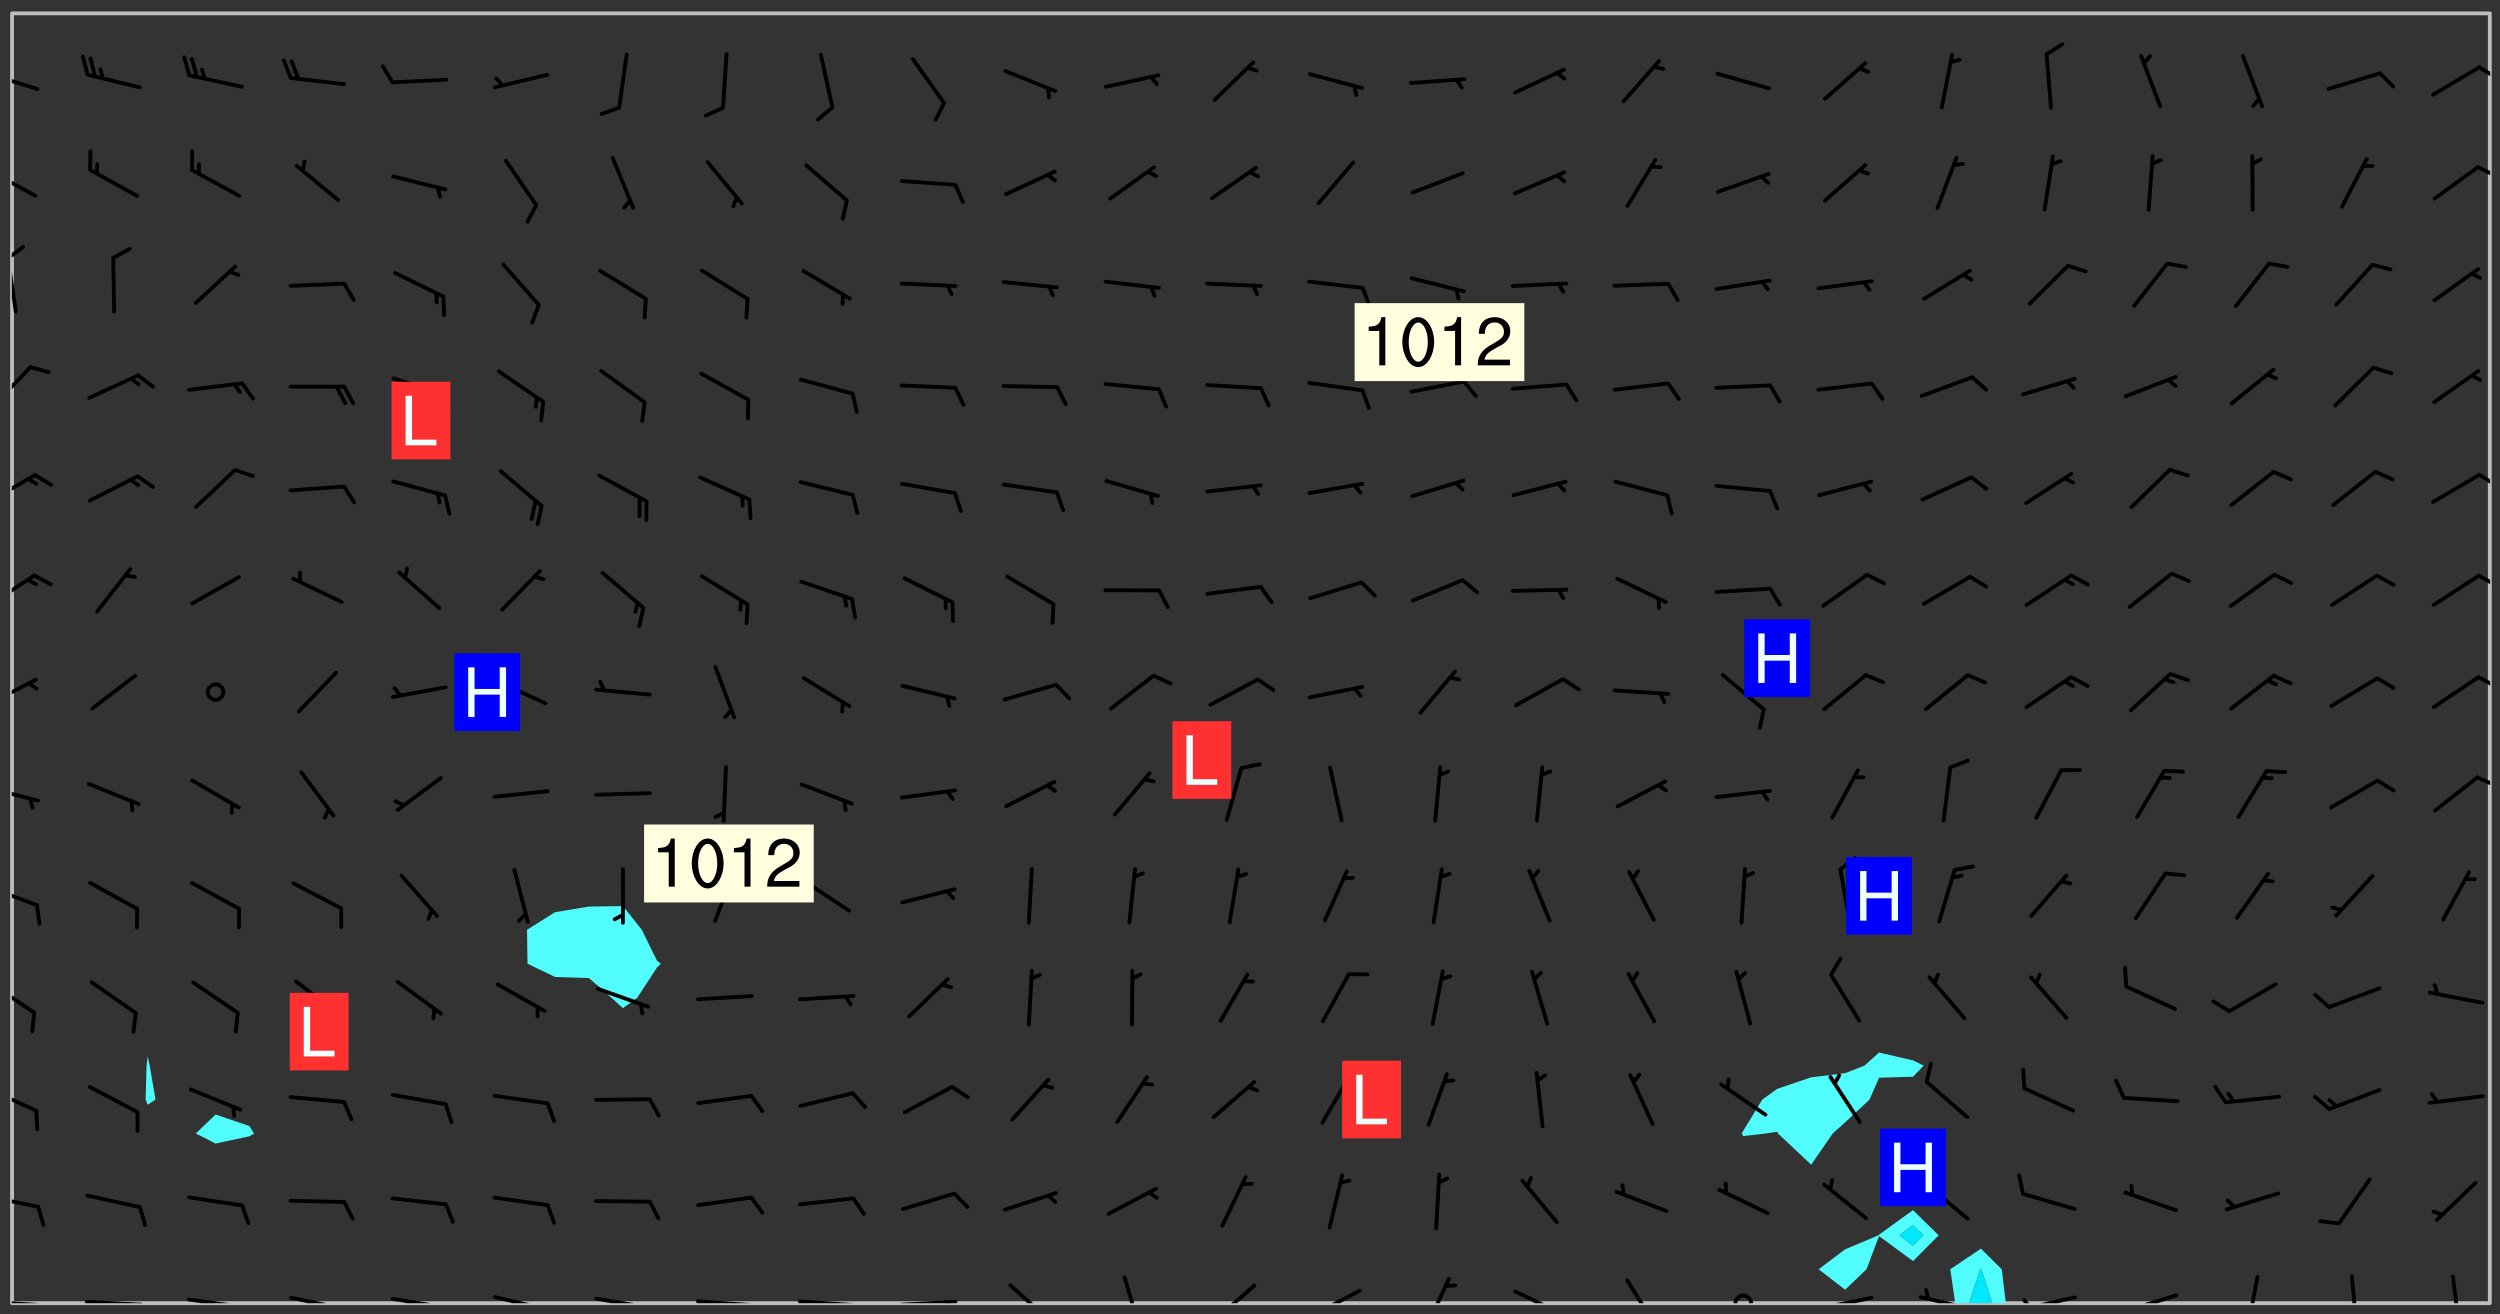 <svg xmlns="http://www.w3.org/2000/svg" role="img" xmlns:xlink="http://www.w3.org/1999/xlink" viewBox="142.45 309.95 326.84 171.84"><rect x="142.45" y="309.95" width="326.84" height="171.84" fill="#333333" stroke="none"/><defs><clipPath id="a"><path d="M144 311.672h1v168.656h-1zm0 0"/></clipPath><clipPath id="b"><path d="M144 311.672h324v168.656H144zm0 0"/></clipPath><clipPath id="c"><path d="M397 473h8v7.328h-8zm0 0"/></clipPath><clipPath id="d"><path d="M399 475h4v5.328h-4zm0 0"/></clipPath><clipPath id="e"><path d="M467 311.672h1v168.656h-1zm0 0"/></clipPath><clipPath id="f"><path d="M144 479h4v1.328h-4zm0 0"/></clipPath><clipPath id="g"><path d="M147 480h2v.328h-2zm0 0"/></clipPath><clipPath id="h"><path d="M153 479h9v1.328h-9zm0 0"/></clipPath><clipPath id="i"><path d="M160 480h3v.328h-3zm0 0"/></clipPath><clipPath id="j"><path d="M166 479h9v1.328h-9zm0 0"/></clipPath><clipPath id="k"><path d="M173 480h3v.328h-3zm0 0"/></clipPath><clipPath id="l"><path d="M180 479h8v1.328h-8zm0 0"/></clipPath><clipPath id="m"><path d="M187 480h2v.328h-2zm0 0"/></clipPath><clipPath id="n"><path d="M193 479h8v1.328h-8zm0 0"/></clipPath><clipPath id="o"><path d="M200 480h2v.328h-2zm0 0"/></clipPath><clipPath id="p"><path d="M206 479h9v1.328h-9zm0 0"/></clipPath><clipPath id="q"><path d="M213 480h2v.328h-2zm0 0"/></clipPath><clipPath id="r"><path d="M220 479h8v1.328h-8zm0 0"/></clipPath><clipPath id="s"><path d="M227 480h2v.328h-2zm0 0"/></clipPath><clipPath id="t"><path d="M233 479h8v1.328h-8zm0 0"/></clipPath><clipPath id="u"><path d="M240 480h2v.328h-2zm0 0"/></clipPath><clipPath id="v"><path d="M246 479h9v1.328h-9zm0 0"/></clipPath><clipPath id="w"><path d="M253 480h3v.328h-3zm0 0"/></clipPath><clipPath id="x"><path d="M260 479h8v1.328h-8zm0 0"/></clipPath><clipPath id="y"><path d="M266 479h2v1.328h-2zm0 0"/></clipPath><clipPath id="z"><path d="M274 477h7v3.328h-7zm0 0"/></clipPath><clipPath id="A"><path d="M289 476h3v4.328h-3zm0 0"/></clipPath><clipPath id="B"><path d="M300 477h7v3.328h-7zm0 0"/></clipPath><clipPath id="C"><path d="M313 478h8v2.328h-8zm0 0"/></clipPath><clipPath id="D"><path d="M328 476h5v4.328h-5zm0 0"/></clipPath><clipPath id="E"><path d="M340 478h8v2.328h-8zm0 0"/></clipPath><clipPath id="F"><path d="M354 477h6v3.328h-6zm0 0"/></clipPath><clipPath id="G"><path d="M369 479h3v1.328h-3zm0 0"/></clipPath><clipPath id="H"><path d="M379 479h9v1.328h-9zm0 0"/></clipPath><clipPath id="I"><path d="M393 479h8v1.328h-8zm0 0"/></clipPath><clipPath id="J"><path d="M394 478h1v2.328h-1zm0 0"/></clipPath><clipPath id="K"><path d="M406 479h8v1.328h-8zm0 0"/></clipPath><clipPath id="L"><path d="M406 479h3v1.328h-3zm0 0"/></clipPath><clipPath id="M"><path d="M420 479h8v1.328h-8zm0 0"/></clipPath><clipPath id="N"><path d="M436 476h2v4.328h-2zm0 0"/></clipPath><clipPath id="O"><path d="M449 476h2v4.328h-2zm0 0"/></clipPath><clipPath id="P"><path d="M462 476h3v4.328h-3zm0 0"/></clipPath><clipPath id="Q"><path d="M144 466h4v2h-4zm0 0"/></clipPath><clipPath id="R"><path d="M144 451h4v5h-4zm0 0"/></clipPath><clipPath id="S"><path d="M144 438h4v5h-4zm0 0"/></clipPath><clipPath id="T"><path d="M144 425h4v4h-4zm0 0"/></clipPath><clipPath id="U"><path d="M144 412h4v3h-4zm0 0"/></clipPath><clipPath id="V"><path d="M466 411h2v2h-2zm0 0"/></clipPath><clipPath id="W"><path d="M144 398h4v5h-4zm0 0"/></clipPath><clipPath id="X"><path d="M466 398h2v2h-2zm0 0"/></clipPath><clipPath id="Y"><path d="M144 384h4v6h-4zm0 0"/></clipPath><clipPath id="Z"><path d="M466 384h2v3h-2zm0 0"/></clipPath><clipPath id="aa"><path d="M144 371h4v5h-4zm0 0"/></clipPath><clipPath id="ab"><path d="M466 371h2v3h-2zm0 0"/></clipPath><clipPath id="ac"><path d="M144 357h3v7h-3zm0 0"/></clipPath><clipPath id="ad"><path d="M144 343h1v8h-1zm0 0"/></clipPath><clipPath id="ae"><path d="M144 342h2v2h-2zm0 0"/></clipPath><clipPath id="af"><path d="M144 331h4v5h-4zm0 0"/></clipPath><clipPath id="ag"><path d="M466 331h2v3h-2zm0 0"/></clipPath><clipPath id="ah"><path d="M144 319h4v3h-4zm0 0"/></clipPath><clipPath id="ai"><path d="M466 318h2v3h-2zm0 0"/></clipPath><g id="aj" clip-path="url(#clip1)"><path fill="#fff" fill-opacity="0" fill-rule="evenodd" d="M0 0h1000v1000H0zm0 0"/><path fill="#d3d3d3" fill-opacity="0" fill-rule="evenodd" d="M162.152 355.867l-.234.293.059.234.117.172.176.234.293.348.113.059.117-.172.059-.234.176-.176.465-.176h.699l.234.293.289.816.059.176.176.23.352.234.699.699.172.176.234.348.234.41.289.582.41.465.23.234.234.176.117.23.176.293.172 1.164v.234l.059.289.059.117.117.117.348.41.117.172.176.176.176.234.117.172.172.352.059.234.234.406.234-.059-.176.176-.059.93h-.582l-.234-.113-.348.113-.117.117-.059.293-.059.176-.117.172-.465.293-.059.234-.059.113v.645l.059.172v.41l.059.059v.406l.059.406.117.176.059.059.23.641-.059.293v.699l-.059.582v.234l-.059.23-.055.352v1.922l.055.117h.426l-.367.117-.023.352.891 1.168 1.742.539 1.34.359v.539l.09.809.535.715 1.52.27.891-.086.09 1.164.535.18 1.16-.18 2.055-.984 1.16-.363 1.879-.176 1.695-.18-.18.719-1.516.086-1.25.09-.805.27-1.074.809.27.719.535.898-.18.625-.266.809.266 1.078.625.898.805.18 1.25-.18-.266.723.098.504.055.293v.172l.059.293v.406l.176.117.352.117h.406l.293-.176.113-.117.059-.117.117-.23.059-.176.352-.465.23-.176.176-.059.176.059.059.176.117.988.055.469.059.172.117.234.176.059.816.059h.289l.117.234.059.406.059.352v1.105l.117.293.117.348.289.699.176.352.582.754.352.176.172.059.469.234.641.465.348.234.293.176.293.055.23.062.816.348.293.176.113.172.352.352.117.176.523.641v.289l.059.352v.348l.059.352.059.289.117.059.172.059h.176l.582.234.176.117.176.289.176.234.113.234.293.23.117.117v.41l.059.055.289.234.234.117.059.117.117.172.059.117.23.234.059.176.234.059.117.059-.117.113-.059.117v.117l-.117.293-.117.289v.582l.176.117.117.059.059.117.117.117.113.059.176.348.059.352.059.406v.176l-.059.176-.117.699v.172l.117.176.293.293h.406l.176.117.117.172.117.293v.234h-.527l-.23-.234h-.234l-.176.059-.059.699.059.348.117.176.176.41.117.23.289.469.176.055h.523l.234.059.758.641.059.293v.234l.059.059.23.348v.352l-.117.172v.293l.293.289.293.176.172.059.293.176.293.117.582.406.289.234.293.176.219.16.016.012.23.176.641.523.176.234.117.176.176.176.113.172v.641l.117.176.469.117.582.117.234.059.23.113.293.117.113.059.586.352.289.172.176.062.176.055.176.059.699.352.289.176.234.055.289.176.234.117.641.406.293.117.172.059.234.059.41.059.23.059.234.117.059.172-.41.176.469.059.059.293.113.234.176.055.234.059.176.059.406.117.641.234.117.172.059.234v.176l-.059.117-.059.406.234.234.117.059.348.117.641.23.176.117.289.117.176.176.234.465.582 1.105.176.176.348.176.176.117.352.117 1.047.523.234.059.465.113.293.059.465.176.758.582.234.234.348.465.176.176.289.234.816.699.293.176.289.289.293.176.293.289.695.641.176.176.293.234.289.234.469.289.641.582.348.234.234.293.348.348.352.465.934.992.348.406.117.176.234.059.113.117.645.176.23.113.234.059.293.176.23.117.934.699.406.406.234.176.406.176.234.117.816.348.348.234.234.117.293.289.23.117.758.352.352.172.23.059.293.117.234.059.871.176h.816l.469.23.172.059.875.699.465.117.293.059.176.059.23.059.469.059.348.059.352.059.406.059h.293l.172.059v.23l.176.176h.293l.348.059.352.059.699.117h.641l.465-.234.293-.176.172-.117.41-.172.289-.176.934-.465.469-.293.523-.293.465-.172.465-.176 1.051-.465.289-.117.41-.117.289-.117.527-.176 1.516-.699.582-.348.289-.059.293-.059.348-.117.875-.23.352-.117h.113l.234-.059.875-.234.234-.059h.812l.352-.059.816-.117.172-.059.352-.055.293-.059.23-.059.816-.176.176-.059h.348l.234-.059.465-.117.758-.172.234-.059h.348l.41-.117.289-.059 1.285-.059h.289l.41-.059.23-.059h.176l.875-.117h.406l.41-.117h.348l.352-.113.871-.059h1.75l1.047.289.41.117.289.117.352.117.289.117 1.051.172.289.059h.293l.293.059.172.059.41.059.172.059.117.059h.117l.117.059.352.059h.113l.41.066 1.922.395 1.926.395 1.52.449 1.695.719 2.145.805 1.605-.719 1.43-.805 1.16-1.078 1.25-.449 3.035-.719 1.875-.359 2.145-1.348 2.234-1.254 2.5-1.258 1.695-.449 1.785-.18 1.16-.27.625.539 1.34-.27.715-.988.984-1.344.445-.18.805-.359 1.875-.539 1.785-.449 1.25-.27 1.16-.09 1.699-.09 1.961-.27 1.25-.09h.539l.625-.09h.891l2.145-.18 2.41-.18 2.59-.09 1.695.18 1.609.09 1.43.359 1.16.719 1.875.988 1.16 1.527.266.715.629.09.355.898.535.539.535 1.527 1.074.359h.535l-.805.535.09 1.707.715 2.695.891.805.895.988.715 1.258 1.785.539 1.52-.18.355 1.344 1.609-.805.98-.539.27.27.316-.215.219-.145.801.449.449-.359h.355l.535-.27.539-.719.535-.27.625-.988 1.16.449.84.371 1.395.617 1.695-.18h1.605l1.785.09.18-1.707.535-1.344.805.27.492.848.402.406-.09.539v.359l.715.449.711-.27h1.43l.359.988.445 1.258.715 1.344 1.25.629 1.695.629.715-.18.18-.539.98-.09.449.359.086 1.258-.266.629-.535.18v.539l.715.984.266.539.984.988.801 1.078-.266.359-.09.898-.625 2.332-.355 2.066-.09 1.793-.18.719-.09.539v1.438l-.98 1.883-.359 1.707-.535.898-.805 1.168-.266.539 2.055 1.254.086.359-.355.539-.09-.18v.809l.09 1.438-.445.715-1.074.094-.266.715.535.898.805.719 1.16.809 1.34.27.445.359-.355.449-1.789-.09-1.25-.449-.715-.719-.625-.09-.176 3.59-.188 1.309h89.359V311.703h-55.27v49.082l.762.125 3.289.543 2.023 2.836v2.754l2.352.332 2.348.332h4.051l-1.379 4.16-2.023.707-2.023.703-.543.344-2.594 1.617-.188.117-2.023-2.078-.73-2.742-2.672-2.078-1.375-3.5-.066-.082-1.957-2.672 2.75-1.418v-49.082H294.422v91.414l.117.031.133.012.074.074.105.047.09.059.086.059.09.059.297.297.059.09.031.117.027.117.016.137-.031.117-.059.09-.059.086-.043.105-.047.102-.027.121v.145l.176.27.148.148.074.086.074.074.043.105.062.09.059.086.043.105.059.09.047.102.043.105.059.086.117.18.074.074.062.086.059.09.043.105.059.09.059.086.062.09.059.09.043.102.117.18.074.074.059.086.074.074.09.059.105.047h.148l.133-.016.133.016.102-.047.074-.074.047-.102-.016-.133v-.148l-.047-.105-.027-.117-.047-.102-.027-.121-.043-.102-.062-.09-.043-.102-.043-.105-.031-.117-.016-.133-.012-.137.086-.059.059-.086.121-.031.043.105.016.133v.117l.059.102.059.09.09.059.148.148.059.09.043.105-.012.102.086.059.105.047.086.059.09.059.074.074-.117.027-.105.047-.086.059-.074.074-.059.09-.062.086-.027.121-.047.102-.043.105-.031.117-.012.133-.016.133v.148l.027.117.047.105.043.102.059.09.074.074.09.059.074.074.09.059.059.09.043.105.047.102.117.031.133.016h.148l.117-.031.105.043.043.105.047.102.027.121L299.5 410l.027.117.031.121.027.117.105.043.102.047.133-.016.148.148.062.086.074.074.07.074.09.062.105.043.102.043.117.031.137.016.117-.031.074-.074.027-.117-.012-.133-.031-.121-.027-.117.043-.105h.117l.09.062.117.027h.148l.133.016h.148l.133.016.133-.016h.148l.133-.016.133-.012.137.012.117-.027.133-.016.191-.059-.059.176-.016.133-.027.121-.016.133-.059.086-.133.016-.105.047-.105.043-.117.031-.117.027-.266.031h-.148l-.133.016-.074.074.059.086.148.148.117.18.074.07.09.062.09.059.086.059.09.059.102.043.105.062.105.043.086.059.105.047.102.043.18.117.059.09-.043.102-.047.105.016.133.223.223.059.09.043.102.031.121.043.102.016.133.031.117.012.137.031.117.148.148.102.043.105.043.117.031.133.016.137.016h.117l.117-.031.09-.059.043-.105.047-.102.043-.105.031-.117.012-.133v-.148l-.012-.133-.016-.133-.031-.117-.043-.105-.047-.105-.043-.102-.043-.105-.016-.133.016-.133.027-.117.031-.117.027-.121.047-.102.09-.059.086-.062.074-.074.09-.059.223-.223.059-.086.074-.074.117-.18.059-.086v-.148l-.074-.074-.102-.047-.105-.043-.102-.043-.059-.09-.047-.105-.027-.117.09-.059.117-.031.102-.043.18-.117.148-.148.012-.133-.012-.105-.09-.059-.133.016h-.148l-.133.016-.133-.016-.121-.031-.086-.059-.074-.074-.059-.09-.062-.086-.117-.18-.059-.086.031-.121.086-.059.121-.031.059-.086v-.121l-.031-.117-.059-.09-.059-.086-.047-.105-.027-.117-.016-.133.059-.09.074-.074.09-.059.117-.18.074-.074.059-.086.148-.148.121-.031.133-.016.133.016.074.074.043.105.016.133-.031.117-.117.031-.133.012-.148.148-.043.105-.047.102-.027.121-.031.117v.148l.031.117.043.105.059.09.074.07.074.074.117.031.121.027.117-.027.133-.016h.117l.09.059.074.074.047.105.059.086.102.047.133.016.105.043.086.059-.012.105-.074.074-.18.117-.059.09-.09.059-.07.074-.074.074-.062.09-.027.117-.016.133.016.133-.016.133v.148l.016.133.027.117.031.121.074.074.09.059.086.059.09.059.117.031v.086l-.102.047-.09.059-.266.031-.117.027h-.148l-.105.043-.102.047-.059.09-.062.234-.012.133-.031.121-.016.133v.293l-.012.133.012.137.016.133.133.016.133.012.121.031.086.059.074.074.047.105.043.102.016.133v.445l-.016.133v.445l.031.266.027.117.016.133.031.117.086.211.031.266v.148l-.031.117-.027.117-.031.121-.027.117-.031.117-.031.121-.012.133-.016.133.09.059.117-.031.102.016.047.105-.031.266v.441l-.043.105-.047.105-.043.102-.043.105-.059.086-.031.121-.043.117-.031.117-.016.133.016.133.059.09.105.047.086.059.059.086-.012.137-.031.117-.043.102v.445l-.016.133v.148l-.031.117-.043.105-.027.117-.047.105-.043.102-.031.121-.027.117-.031.133-.031.117-.027.117-.043.105-.031.117-.031.121-.012.133-.016.133v.297l.027.117v.148l.047.398.027.117.059.09.121.031h.148l.133-.016.059.09v.117l-.059.09-.09.059-.102.043-.105.047-.09.059-.086.059-.137.016-.117-.031-.133-.016-.102.047-.062.086-.012.137-.016.133-.031.117-.027.117-.016.133-.031.121v.297l.016.133.031.117v.148l.012.133v.148l-.027.117-.047.102-.027.121-.031.117-.059.09-.074.074-.102.043-.105.047-.117.027-.121.031-.102-.047.059-.086.105-.047.027-.117.031-.117.027-.121.031-.117v-.148l.016-.133-.031-.117-.043-.105-.105.016-.074.074-.102.043-.09.062-.074.074-.043.102-.016.133-.031.117L304.25 426l-.031.117-.027.117-.031.121-.027.117-.031.117-.043.105-.09.059h-.09l-.117-.031-.031-.086.016-.137-.031-.117v-.148l-.012-.133v-.148l-.062-.234-.027-.121-.043-.102-.047-.105-.059-.086-.059-.09-.043-.105-.062-.086-.148-.148-.07-.074-.105-.047-.105-.043-.102-.043-.297-.297-.09-.074-.086-.059-.105-.043-.09-.062-.086-.059-.105-.043-.09-.059-.086-.062-.074-.07-.105-.047-.086-.059-.105-.043-.09-.062-.102-.043-.105-.043-.086-.059-.105-.047-.105-.043-.102-.047-.09-.059-.102-.043-.105-.043-.09-.062-.117-.027-.133-.016-.133.016H299.75l-.133.016-.117-.031-.09-.059-.074-.074-.09-.059-.102-.047h-.148l-.121-.027-.102-.043-.074-.074-.117-.18-.09-.059-.102-.043-.09-.062-.105-.043-.09-.059-.086-.059-.105-.047-.059-.086-.059-.09-.043-.105-.047-.102-.074-.074-.086-.059-.074-.074-.09-.059-.223-.223-.043-.105-.031-.266.105-.043h.145l.105.043.074.074.09.059.086.059.105.047.09.059.148.148.07.074.148.148.062.086.074.074.086.059.074.074.09.062.09.059.086.059.27.176.102.047.105.043.102.043.047-.074.059-.086.074-.074.07-.074.105.043.074.074.059.09.043.102.047.105.043.105.121.027.117-.027.074-.09.043-.105.059-.09.074-.074.105-.043.117-.027.133.012.09.059.148.148.059.09.043.105.047.102.043.105.043.102.105.047.105.043.133.016.086-.059.059-.09.074-.074.105-.043.117.027.105.047.102.043.105.043.102.047.18.117v.117l-.016.133.016.133.016.137.059.086.102.047.121.027.117.031h.148l.117-.031.059-.09.18-.117.059-.09.074-.074.059-.086.117-.18.18-.117.117.031.09.059.043.074-.016.133v.117l.09.059h.148l.133-.016.133-.012.266-.031.105-.043.117-.031.121-.027.074-.074.07-.074.062-.09-.016-.105-.047-.102-.102-.043-.105-.016-.117.027-.266.031h-.148l-.074-.074-.09-.059-.117-.031-.117-.027-.133-.016h-.148l-.133.016h-.297l-.105-.047-.148-.148-.043-.102-.059-.09.223-.223.086-.059.105-.043.117-.031.133-.016.133.016.137.016.102.043.133-.012.09-.062.102-.043.062-.09-.047-.102-.09-.059-.117-.031-.102-.043-.059-.09-.062-.09v-.117l.016-.133.105-.047.074-.07v-.121l-.09-.059-.031-.117.09-.059.074-.074.043-.105.059-.09.047-.102.016-.133v-.148l-.047-.105-.043-.102-.09-.059-.133-.016-.102-.043-.137-.016-.117-.031h-.445l-.133-.016-.133-.012-.133-.016-.117-.031h-.148l-.133-.016-.133-.012-.266-.031-.121-.043-.086-.059-.074-.074v-.148l.012-.133.105-.047.102-.043.133-.016h.152l.133-.016h.293l.121.031.102.043.09.059.234.062.121-.047.09-.059.102-.043.133-.016.105.043.102.047.133.012.121-.027h.145l.121-.031.117-.027.105-.047.074-.074.086-.059.148-.148.059-.086.047-.105.027-.117.016-.105-.102-.043-.09-.059-.117-.031-.105-.043-.09-.062-.074-.086-.074-.074-.102-.043-.105-.047-.102-.043-.059-.09-.047-.102-.086-.211-.062-.086-.059-.09-.074-.074-.086-.059h-.27l-.117.031-.09.059-.102.043-.133.016-.105-.016-.027-.117-.062-.09-.117-.031-.102-.043-.148-.148-.031-.117-.016-.105.074-.074.18-.117.117-.027.117-.031.137.016.102.043.105.043.102.047.105.043.117.031.133.016.117.027.133.016.105-.016.09-.059-.074-.074-.105-.043-.074-.074-.074-.09-.148-.148-.086-.059-.09-.059-.074-.074-.09-.059-.102-.047-.121-.027-.102-.047-.105-.043-.117-.031-.102-.043-.121-.031h-.148l-.117.031-.105.043-.086.062-.18.117-.086.059-.09.059-.105.047-.086.059-.105.043-.102.043-.105.047-.074.074-.059.09-.059.086-.047.105-.059.086-.074.074-.133-.012-.117-.031h-.117l-.074.074-.09.059-.074.074-.09.059-.086.059-.105.047-.102.043-.137.016-.102-.043-.148-.148-.105-.047h-.086l-.105.047-.102.043-.121.031-.117-.031-.074-.074v-.117l.031-.121.074-.07.059-.09.074-.074.117-.031.105-.043h.293l.133-.016.137-.016.102-.043.09-.059.102-.047.09-.059.133-.012.09.059.133.012.09-.059.086-.059.105-.043.09-.059.086-.062.09-.059.148-.148.059-.086.059-.09.105-.043.133-.016.117.027.121.031.059-.059.059-.09.031-.266.027-.117.105.012.133.016.102-.043.09-.059.059-.09.074-.074.059-.09.047-.102.012-.133-.012-.133-.047-.105-.148-.148-.059-.09-.059-.086-.043-.105v-.445l.016-.133v-.148l.012-.133-.059-.059-.09.059-.102-.043-.18-.117-.086-.059-.062-.09-.059-.09-.074-.074-.086-.059-.121.031-.102.012-.105.047-.086.059-.105.043-.148.148-.09.059-.086.059-.09.062-.105.043-.133.016v-.121l.105-.043.117-.031.074-.07.043-.105v-.148l-.027-.117-.148-.148-.133-.016h-.148l-.117.031-.105.043-.102.043-.09.062-.117.027-.074-.074.012-.133-.043-.102-.043-.105-.09-.059-.117.027-.121.031-.117.031-.102.043-.121.031-.102.043-.105.043-.09.059-.102.016v-.117l.016-.133-.059-.09-.074.043-.148.148-.059.09-.074.074-.047.105-.043.102-.074.074-.059.09-.074.074-.059.086-.074.074-.09.062-.074.07-.074.074-.102.016-.133.016-.105-.043v-.121l.148-.148.043-.102.059-.09.047-.102.043-.105.059-.09.031-.117.043-.102.031-.121.027-.117.047-.105.043-.102.043-.105.074-.07.09-.062.09-.059.102-.043h.297l.266-.031.105-.043-.074-.074-.117-.031-.105-.043-.09-.059-.102-.047-.09-.059-.102-.043-.105-.043-.09-.062-.086-.059-.105-.043-.102-.043-.121-.031-.117-.031-.102-.043L297.5 410.25l-.102-.043-.09-.059-.043-.105-.016-.133.102-.043.133-.016.137.016.133-.016.102-.043.059-.09.016-.105-.09-.059-.074-.074-.102-.043-.09-.059-.148-.148-.043-.105-.016-.133v-.293l-.059-.09-.09-.059-.074-.074-.043-.105-.031-.117-.059-.09-.074-.074-.117-.027-.074-.074-.09-.059-.09-.062-.086-.059-.074-.074-.059-.086-.047-.105-.086-.059-.148-.148-.195-.059-.133.016-.102.043-.074.074-.047.102-.043.105-.059.09-.059.086-.297.297-.09.059h-.086l-.062-.086-.043-.105.031-.117.059-.09.027-.117-.012-.133-.09-.062-.105.047-.117.027-.117.031-.27.176-.102.047-.117.027-.105.047-.09.059-.102.043-.059-.086-.047-.105.016-.133.047-.105.07-.074.074-.07.059-.09v-.148l-.043-.105h-.238l-.102.047-.031.117-.027.117-.031.121-.074.043-.133.016-.074-.047-.043-.102-.043-.105-.047-.102-.043-.105-.121.031-.102.043-.133.016-.117.031-.105.043-.09.059-.102.047-.121.027-.133.016-.102-.043-.059-.09-.047-.105-.043-.102-.043-.105v-.117l.059-.09.086-.059.18-.117.102-.047.105-.043.105-.059.102-.043.09-.062.102-.043.105-.059.102-.047.09-.059.105-.043.102-.043.09-.062.102-.043.137-.016.117.031.102.043.121.031.102.043.105.047.102.043.105.043.102.047.105.043.102.043.105.047.086.059.105.043.117.031.105.043.102.047.09.059.105.043.102.043.105.047.117.027.102.047.121.027h.148l.086-.059.016-.102.059-.09-.027-.117-.074-.074-.117-.18-.074-.074-.09-.074-.18-.117-.086-.059-.105-.043-.102-.047-.27-.176-.059-.09-.074-.074-.059-.09-.043-.102-.031-.117-.016-.137v-.562l-.012-.133-.016-.133-.031-.117-.016-.133-.012-.133-.031-.121-.223-.223-.059-.086-.016-.105.031-.117.133-.016v-91.414H172.992v1.453l-.059.234-.352 1.051-.172.523-.117.348-.176.41-.117.172-.234.293-.23.059h-.352l-.117.059-.23.406v.293l.117.176.23.23.117.234.641.758.293.465.176.234.23.352.234.348.641.816.176.465.172.41.117.695.176.469.117 1.398.059.465v.875l.117 1.047v4.781l-.059.465-.352 1.281-.176.523-.113.41-.352.93L172.934 336l-.234.582-.117.176-.172.348-.176.406-.352.816-.059.293-.113.293-.117.289-.059.176-.117.875-.059.406-.059.117-.059.176-.059.172-.23.527-.117.172v.234l-.117.234-.059.172-.176.586v.289l-.059.176v.293l-.059.113-.059.527v.172l-.055.234v2.621l-.176.816-.117.176-.176.234-.117.172-.113.234-.586.934-.23.289-.293.465-.176.234-.289.352-.352.699-.113.23-.176.41-.176.23-.406.527-.816.699-.293.172-.289.234-.176.117-.176.176-.523.406-.527.176-.172.176-.234.055-.641.176h-.758m12.211 31.023l-1.074.449.359.895 1.25-.715.445-.539-.98-.09"/><path fill="#d3d3d3" fill-opacity="0" fill-rule="evenodd" d="M201.508 416.598h-.895l.449.629.98.359.805-.09.445-.988-.176.09-.715-.355-.895.355m154.621 59.07l-.059-.523v-.293l.113-.293.059-.23.469-.469h.113l.117-.113.117-.059h.176l.234-.059h.348l.234.059.117.059.23.172.059.176.117.582v.293l-.117.176-.172.289-.176.176-.527.523-.23.234-.117.059h-.176l-.117-.059-.406-.293-.176-.117-.117-.059-.059-.113-.055-.117m6.641-10.957l-.059-.172v-1.109l.059-.172.176-.059.172-.059h.176l.234-.059.117.059.059.699-.059.172-.117.176-.117.059-.234.523-.113.059h-.234l-.059-.117m9.613-14.391l-.117-.176v-.699l.293-.875.117-.172.176-.352.113-.23.117-.293.352-.758.117-.23.172-.234h.176l.117-.059h.641l.117.059.234.234.172.113.352.293.117.117.113.176v.113l.117.059.117.117v.699l-.059.176v.23l-.059.176-.348 1.051-.117.23-.117.234-.117.059-.23.234-.641.289h-.875l-.41-.117-.641-.465"/><path fill="none" stroke="#bebebe" stroke-linecap="round" stroke-linejoin="round" stroke-miterlimit="10" stroke-width=".5" d="M467.957 311.695H144.027v168.625h323.93v-168.625"/><g clip-path="url(#a)"><path fill="#fff" fill-opacity="0" fill-rule="evenodd" d="M144 475.891v4.438h.004H144V311.672h.004H144v164.219"/></g><g clip-path="url(#b)"><path fill="#fff" fill-opacity="0" fill-rule="evenodd" d="M144.004 480.328V311.672h17.75v136.414l-.145 1.176-.121 4.438.266.676 1.023-.676-.754-4.438-.27-1.176V311.672h8.875v143.988l-2.582 2.477 2.582 1.316 4.438-.953.598-.363-.598-.965-4.438-1.512V311.672h53.262v116.738l-4.438.059-4.438.734-3.668 2.305.066 4.438 3.602 1.734 4.438.145 2.922 2.559 1.516 1.367 1.879-1.367 2.559-3.926.508-.512-.508-.422-1.973-4.016-2.465-3.098V311.672h124.273v164.215l-.004.004.004.004.004-.004-.004-.004V311.672h39.945V447.555l-1.906 1.707-2.531.988-4.438.543-4.441 1.508-1.945 1.398-2.492 4.086-.203.352.203.34 2.965-.34 1.473-.23.105.23 4.336 4.082 2.82-4.082 1.617-1.449 3.199-2.988 1.238-2.848 4.438-.133v17.438l-4.438 3.211-.082.086-4.355 1.828-3.461 2.609 3.461 2.668 2.801-2.668 1.637-4.344 4.438 3.273 3.363-3.367-3.363-3.297v-17.438l1.402-1.457-1.402-.684-4.438-1.023V311.672h79.887v168.656h-63.312l-.531-4.438-2.727-2.695-4 2.695.637 4.438H144.004"/></g><path fill="#50fcfc" fill-rule="evenodd" d="M161.754 454.375l-.266-.676.121-4.438.145-1.176.27 1.176.754 4.438-1.023.676m8.875 5.078l-2.582-1.316 2.582-2.477 4.438 1.512.598.965-.598.363-4.438.953m40.785-23.508l-.066-4.438 3.668-2.305 4.438-.734 4.438-.059 2.465 3.098 1.973 4.016.508.422-.508.512-2.559 3.926-1.879 1.367-1.516-1.367-2.922-2.559-4.438-.145-3.602-1.734m136.75 39.949l-.004-.004.004-.004.004.004-.004.004m22.191-17.418l-.203-.34.203-.352 2.492-4.086 1.945-1.398 4.441-1.508 4.438-.543 2.531-.988 1.906-1.707 4.438 1.023 1.402.684-1.402 1.457-4.438.133-1.238 2.848-3.199 2.988-1.617 1.449-2.82 4.082-4.336-4.082-.105-.23-1.473.23-2.965.34m13.316 20.082l-3.461-2.668 3.461-2.609 4.355-1.828.082-.086 4.438-3.211v1.977l-1.789 1.32 1.789 1.348 1.348-1.348-1.348-1.32v-1.977l3.363 3.297-3.363 3.367-4.438-3.273-1.637 4.344-2.801 2.668"/><path fill="#00e8fc" fill-rule="evenodd" d="M392.547 472.801l-1.789-1.348 1.789-1.32 1.348 1.32-1.348 1.348"/><g clip-path="url(#c)"><path fill="#50fcfc" fill-rule="evenodd" d="M398.062 480.328l-.637-4.438 4-2.695 2.727 2.695.531 4.438h-1.77l-1.43-4.438-.059-.059-.086.059-1.453 4.438h-1.824"/></g><g clip-path="url(#d)"><path fill="#00e8fc" fill-rule="evenodd" d="M399.887 480.328l1.453-4.438.086-.059.059.059 1.43 4.438h-3.027"/></g><g clip-path="url(#e)"><path fill="#fff" fill-opacity="0" fill-rule="evenodd" d="M467.996 480.328H468V311.672h-.004H468v168.656h-.004"/></g><g clip-path="url(#f)"><path fill="none" stroke="#000" stroke-linecap="round" stroke-linejoin="round" stroke-miterlimit="10" stroke-width=".5" d="M147.504 480.57l-7.008-.48"/></g><g clip-path="url(#g)"><path fill="none" stroke="#000" stroke-linecap="round" stroke-linejoin="round" stroke-miterlimit="10" stroke-width=".5" d="M147.504 480.57l1.004 2.238"/></g><g clip-path="url(#h)"><path fill="none" stroke="#000" stroke-linecap="round" stroke-linejoin="round" stroke-miterlimit="10" stroke-width=".5" d="M160.824 480.512l-7.02-.367"/></g><g clip-path="url(#i)"><path fill="none" stroke="#000" stroke-linecap="round" stroke-linejoin="round" stroke-miterlimit="10" stroke-width=".5" d="M160.824 480.512l1.035 2.223"/></g><g clip-path="url(#j)"><path fill="none" stroke="#000" stroke-linecap="round" stroke-linejoin="round" stroke-miterlimit="10" stroke-width=".5" d="M174.109 480.816l-6.957-.973"/></g><g clip-path="url(#k)"><path fill="none" stroke="#000" stroke-linecap="round" stroke-linejoin="round" stroke-miterlimit="10" stroke-width=".5" d="M174.109 480.816l.84 2.305"/></g><g clip-path="url(#l)"><path fill="none" stroke="#000" stroke-linecap="round" stroke-linejoin="round" stroke-miterlimit="10" stroke-width=".5" d="M187.387 481.047l-6.883-1.434"/></g><g clip-path="url(#m)"><path fill="none" stroke="#000" stroke-linecap="round" stroke-linejoin="round" stroke-miterlimit="10" stroke-width=".5" d="M187.387 481.047l.684 2.355"/></g><g clip-path="url(#n)"><path fill="none" stroke="#000" stroke-linecap="round" stroke-linejoin="round" stroke-miterlimit="10" stroke-width=".5" d="M200.727 480.906l-6.934-1.152"/></g><g clip-path="url(#o)"><path fill="none" stroke="#000" stroke-linecap="round" stroke-linejoin="round" stroke-miterlimit="10" stroke-width=".5" d="M200.727 480.906l.781 2.324"/></g><g clip-path="url(#p)"><path fill="none" stroke="#000" stroke-linecap="round" stroke-linejoin="round" stroke-miterlimit="10" stroke-width=".5" d="M213.996 481.129l-6.844-1.602"/></g><g clip-path="url(#q)"><path fill="none" stroke="#000" stroke-linecap="round" stroke-linejoin="round" stroke-miterlimit="10" stroke-width=".5" d="M213.996 481.129l.629 2.371"/></g><g clip-path="url(#r)"><path fill="none" stroke="#000" stroke-linecap="round" stroke-linejoin="round" stroke-miterlimit="10" stroke-width=".5" d="M227.355 480.918l-6.93-1.18"/></g><g clip-path="url(#s)"><path fill="none" stroke="#000" stroke-linecap="round" stroke-linejoin="round" stroke-miterlimit="10" stroke-width=".5" d="M227.355 480.918l.77 2.332"/></g><g clip-path="url(#t)"><path fill="none" stroke="#000" stroke-linecap="round" stroke-linejoin="round" stroke-miterlimit="10" stroke-width=".5" d="M240.711 480.578l-7.012-.5"/></g><g clip-path="url(#u)"><path fill="none" stroke="#000" stroke-linecap="round" stroke-linejoin="round" stroke-miterlimit="10" stroke-width=".5" d="M240.711 480.578l.996 2.242"/></g><g clip-path="url(#v)"><path fill="none" stroke="#000" stroke-linecap="round" stroke-linejoin="round" stroke-miterlimit="10" stroke-width=".5" d="M254.027 480.566l-7.012-.477"/></g><g clip-path="url(#w)"><path fill="none" stroke="#000" stroke-linecap="round" stroke-linejoin="round" stroke-miterlimit="10" stroke-width=".5" d="M254.027 480.566l1 2.238"/></g><g clip-path="url(#x)"><path fill="none" stroke="#000" stroke-linecap="round" stroke-linejoin="round" stroke-miterlimit="10" stroke-width=".5" d="M267.344 480.141l-7.016.379"/></g><g clip-path="url(#y)"><path fill="none" stroke="#000" stroke-linecap="round" stroke-linejoin="round" stroke-miterlimit="10" stroke-width=".5" d="M266.324 480.195l.633 1.051"/></g><g clip-path="url(#z)"><path fill="none" stroke="#000" stroke-linecap="round" stroke-linejoin="round" stroke-miterlimit="10" stroke-width=".5" d="M279.766 482.676l-5.23-4.695"/></g><g clip-path="url(#A)"><path fill="none" stroke="#000" stroke-linecap="round" stroke-linejoin="round" stroke-miterlimit="10" stroke-width=".5" d="M291.457 483.699l-1.984-6.742"/></g><g clip-path="url(#B)"><path fill="none" stroke="#000" stroke-linecap="round" stroke-linejoin="round" stroke-miterlimit="10" stroke-width=".5" d="M306.438 478.027l-5.312 4.602"/></g><g clip-path="url(#C)"><path fill="none" stroke="#000" stroke-linecap="round" stroke-linejoin="round" stroke-miterlimit="10" stroke-width=".5" d="M320.203 478.691l-6.215 3.277"/></g><g clip-path="url(#D)"><path fill="none" stroke="#000" stroke-linecap="round" stroke-linejoin="round" stroke-miterlimit="10" stroke-width=".5" d="M331.883 477.137l-2.945 6.383"/></g><path fill="none" stroke="#000" stroke-linecap="round" stroke-linejoin="round" stroke-miterlimit="10" stroke-width=".5" d="M331.453 478.066l1.227-.07"/><g clip-path="url(#E)"><path fill="none" stroke="#000" stroke-linecap="round" stroke-linejoin="round" stroke-miterlimit="10" stroke-width=".5" d="M346.891 481.855l-6.328-3.055"/></g><g clip-path="url(#F)"><path fill="none" stroke="#000" stroke-linecap="round" stroke-linejoin="round" stroke-miterlimit="10" stroke-width=".5" d="M358.891 483.316l-3.699-5.973"/></g><g clip-path="url(#G)"><path fill="none" stroke="#000" stroke-linecap="round" stroke-linejoin="round" stroke-miterlimit="10" stroke-width=".5" d="M371.379 480.328l-.02-.199-.059-.191-.094-.176-.461-.379-.191-.059-.199-.02-.199.02-.191.059-.457.379-.098.176-.059.191-.02.199.02.199.059.191.098.18.457.375.191.059.199.02.199-.02.191-.059.461-.375.094-.18.059-.191.02-.199"/></g><g clip-path="url(#H)"><path fill="none" stroke="#000" stroke-linecap="round" stroke-linejoin="round" stroke-miterlimit="10" stroke-width=".5" d="M380.23 481.035l6.883-1.414"/></g><g clip-path="url(#I)"><path fill="none" stroke="#000" stroke-linecap="round" stroke-linejoin="round" stroke-miterlimit="10" stroke-width=".5" d="M393.566 479.523l6.84 1.609"/></g><g clip-path="url(#J)"><path fill="none" stroke="#000" stroke-linecap="round" stroke-linejoin="round" stroke-miterlimit="10" stroke-width=".5" d="M394.562 479.758l-.312-1.188"/></g><g clip-path="url(#K)"><path fill="none" stroke="#000" stroke-linecap="round" stroke-linejoin="round" stroke-miterlimit="10" stroke-width=".5" d="M406.871 481.09l6.859-1.52"/></g><g clip-path="url(#L)"><path fill="none" stroke="#000" stroke-linecap="round" stroke-linejoin="round" stroke-miterlimit="10" stroke-width=".5" d="M407.867 480.867l-.793-.934"/></g><g clip-path="url(#M)"><path fill="none" stroke="#000" stroke-linecap="round" stroke-linejoin="round" stroke-miterlimit="10" stroke-width=".5" d="M420.254 481.348l6.727-2.039"/></g><g clip-path="url(#N)"><path fill="none" stroke="#000" stroke-linecap="round" stroke-linejoin="round" stroke-miterlimit="10" stroke-width=".5" d="M436.273 483.781l1.316-6.902"/></g><g clip-path="url(#O)"><path fill="none" stroke="#000" stroke-linecap="round" stroke-linejoin="round" stroke-miterlimit="10" stroke-width=".5" d="M450.562 483.828l-.633-7"/></g><g clip-path="url(#P)"><path fill="none" stroke="#000" stroke-linecap="round" stroke-linejoin="round" stroke-miterlimit="10" stroke-width=".5" d="M463.988 483.816l-.852-6.977"/></g><g clip-path="url(#Q)"><path fill="none" stroke="#000" stroke-linecap="round" stroke-linejoin="round" stroke-miterlimit="10" stroke-width=".5" d="M147.441 467.727l-6.883-1.426"/></g><path fill="none" stroke="#000" stroke-linecap="round" stroke-linejoin="round" stroke-miterlimit="10" stroke-width=".5" d="M147.441 467.727l.688 2.355m12.617-2.316l-6.863-1.504m6.863 1.504l.664 2.363m12.695-2.59l-6.949-1.051m6.949 1.051l.816 2.312m12.535-2.762l-7.023-.152m7.023.152l1.105 2.188m12.191-1.875l-6.984-.777m6.984.777l.902 2.281m12.398-2.176l-6.957-.988m6.957.988l.836 2.309m12.512-2.766l-7.023-.074m7.023.074l1.129 2.18m12.152-2.711l-6.957.988m6.957-.988l1.445 1.98m11.883-1.879l-6.984.785m6.984-.785l1.387 2.023M267.199 466l-6.727 2.027M267.199 466l1.727 1.742m11.566-1.82l-6.68 2.184m5.707-1.867l.883.852m13.168-1.719l-6.211 3.285m5.309-2.809l1.016.691m11.613-2.695l-3.035 6.34m2.594-5.418l1.227-.051m11.836-1.117l-1.645 6.832m1.406-5.84l1.188-.305m11.746-.777l-.406 7.012m.348-5.992l1.117-.512m9.812.293l4.484 5.41m-3.832-4.621l.465-1.137m11.164 1.785l6.551 2.535m-5.598-2.168l-.148-1.215m12.621.59l6.332 3.051m-5.41-2.605l-.051-1.227m12.871.105l5.477 4.402m-4.68-3.762l.23-1.207m12.332.512l5.387 4.512m-5.387-4.512l.512-2.402m12.125 3.676l6.746 1.965m-6.746-1.965l-.5-2.402m13.871 2.227l6.633 2.316m-5.668-1.98l-.188-1.211m12.496 3.074l6.715-2.082m-5.738 1.777l-.871-.863m14.559 3.008l4.02-5.762m-4.02 5.762l-2.438-.293m15.223-.156l5.074-4.863m-4.336 4.156l-1.164-.383"/><g clip-path="url(#R)"><path fill="none" stroke="#000" stroke-linecap="round" stroke-linejoin="round" stroke-miterlimit="10" stroke-width=".5" d="M147.191 455.172l-6.383-2.945"/></g><path fill="none" stroke="#000" stroke-linecap="round" stroke-linejoin="round" stroke-miterlimit="10" stroke-width=".5" d="M147.191 455.172l.137 2.449m13.094-2.285l-6.215-3.277m6.215 3.277l.008 2.457m13.453-2.77L167.375 452.375m5.562 2.262l.125 1.223m14.383-1.84l-7-.641m7 .641l.949 2.262m12.324-1.973l-6.918-1.223m6.918 1.223l.758 2.336m12.578-2.449l-6.957-.992m6.957.992l.832 2.305m12.516-2.844l-7.023.086m7.023-.086l1.18 2.152m12.105-2.582l-6.965.941m6.965-.941l1.434 1.992m11.812-2.352l-6.828 1.664m6.828-1.664l1.633 1.828m11.367-2.652l-6.195 3.312m6.195-3.312l2.039 1.367m10.535-2.316l-4.715 5.211m4.031-4.453l1.188.301m12.395-1.383l-3.879 5.859m3.312-5.008l1.223.117m13.375-.336l-5.312 4.594m4.539-3.926l1.145.441m12.051-1.852l-3.527 6.078m3.012-5.195l1.227.047m12.035-1.195l-2.391 6.609m2.043-5.648l1.215-.172m10.855-.977l.797 6.98m-.684-5.965l1.012-.695m11.129-.027l2.918 6.395m-2.492-5.461l.746-.977m10.703 1.258l5.801 3.969m-4.957-3.391l.137-1.219m13.312-.316l3.844 5.883m-3.285-5.027l.59-1.074m11.438.855l5.301 4.609m-5.301-4.609l.551-2.391m12.219 3.234l6.391 2.918m-6.391-2.918l-.148-2.449m13.152 3.691l7.016.438m-7.016-.438l-1.016-2.234m14.344 2.82l6.988-.738m-6.988.738l-1.375-2.031m2.391 1.926l-.684-1.02m13.191 2.008l6.57-2.5m-6.57 2.5l-1.844-1.617m2.801 1.254l-.922-.809m13.078.359l6.973-.875m-5.957.746l-.707-1"/><g clip-path="url(#S)"><path fill="none" stroke="#000" stroke-linecap="round" stroke-linejoin="round" stroke-miterlimit="10" stroke-width=".5" d="M146.922 442.336l-5.844-3.902"/></g><path fill="none" stroke="#000" stroke-linecap="round" stroke-linejoin="round" stroke-miterlimit="10" stroke-width=".5" d="M146.922 442.336l-.246 2.441m13.523-2.387l-5.766-4.016m5.766 4.016l-.293 2.438m13.629-2.469l-5.812-3.949m5.812 3.949l-.262 2.438m13.469-2.285l-5.594-4.254m5.594 4.254l-.395 2.422m13.742-2.469l-5.66-4.164m4.836 3.559l-.176 1.215m14.543-.961l-6.117-3.461m5.227 2.957l-.031 1.227m14.488-1.27l-6.617-2.363m5.656 2.02l.176 1.211m14.297-2.262l-7.012.422m20.328-.43l-7.012.438m5.992-.371l.641 1.043m12.711-3.336l-5.047 4.891m4.312-4.18l1.168.379m10.559-2.152l-.398 7.016m.34-5.996l1.113-.512m12.086-.512l-.051 7.027m.043-6.008l1.086-.566m13.969.02l-3.52 6.082m3.008-5.199l1.227.043m12.535-.965l-3.387 6.156m3.387-6.156l2.457.039m9.828-.41l-1.328 6.898m1.137-5.895l1.172-.359m10.684-.566l1.977 6.742m-1.688-5.762l.875-.855m11.457.164l3.363 6.168m-2.875-5.273l.676-1.023m12.93-.184l1.809 6.789m-1.547-5.801l.898-.836m11.215.254l3.688 5.98m-3.688-5.98l1.238-2.121m11.641 2.434l4.559 5.352m-3.895-4.57l.453-1.141m12.168.387l4.617 5.297m-3.945-4.527l.438-1.145m11.32 1.559l6.387 2.93m-6.387-2.93l-.145-2.449m13.617 5.68l6.074-3.531m-6.074 3.531l-2.086-1.297m15.148.77l6.578-2.477m-6.578 2.477L445.117 440m14.996-.281l6.898 1.328m-5.895-1.137l-.363-1.172"/><g clip-path="url(#T)"><path fill="none" stroke="#000" stroke-linecap="round" stroke-linejoin="round" stroke-miterlimit="10" stroke-width=".5" d="M147.293 428.293l-6.586-2.449"/></g><path fill="none" stroke="#000" stroke-linecap="round" stroke-linejoin="round" stroke-miterlimit="10" stroke-width=".5" d="M147.293 428.293l.324 2.43m12.773-1.957l-6.152-3.395m6.152 3.395l-.035 2.453m13.359-2.465l-6.168-3.371m6.168 3.371l-.031 2.453m13.375-2.516l-6.23-3.246m6.23 3.246l.02 2.457m12.504-1.445l-4.645-5.27m3.969 4.504l-.43 1.148m12.977.387l-1.754-6.805m1.496 5.812l-.902.828m13.598.273v-7.027m0 6.004l-1.082.578m13.133.211l2.527-6.559m14.98 5.219l-5.859-3.879m19.652 1.078l-6.812 1.723m5.82-1.473l.824.91m10.27-3.809l-.383 7.02m13.875-7.004l-.738 6.988m.629-5.973l1.137-.457m12.488-.531l-1.141 6.934m.973-5.926l1.164-.391m13.184-.355l-2.871 6.41m2.453-5.477l1.227-.086m11.609-1.113l-1.078 6.941m.922-5.934l1.16-.402m10.441-.387l2.66 6.504m-2.273-5.559l.785-.941m11.863.125l3.223 6.246m-2.754-5.336l.699-1.008m13.984-.285l-.453 7.012m.387-5.992l1.121-.504m11.414-.469l1.242 6.918m-1.242-6.918l1.926-1.516m13.016 1.609l-2.012 6.73m2.012-6.73l2.406-.484m-2.699 1.465l1.203-.242m13.703-.023l-4.609 5.301m3.941-4.531l1.195.277m12.426-1.324l-3.887 5.855m3.887-5.855l2.445.242m10.953-.184l-4.055 5.738m3.465-4.902l1.219.152m8.285 4.469l4.75-5.176m-4.059 4.422l-1.188-.305m17.867-4.613l-3.363 6.168m2.875-5.27l1.227.012"/><g clip-path="url(#U)"><path fill="none" stroke="#000" stroke-linecap="round" stroke-linejoin="round" stroke-miterlimit="10" stroke-width=".5" d="M147.406 414.613l-6.812-1.719"/></g><path fill="none" stroke="#000" stroke-linecap="round" stroke-linejoin="round" stroke-miterlimit="10" stroke-width=".5" d="M146.414 414.363l.297 1.191m13.863-.488l-6.52-2.625m5.57 2.242l.133 1.219m13.906-.379l-6.07-3.539m5.188 3.023l-.047 1.227m13.305.34l-4.188-5.641m3.578 4.82l-.527 1.109m9.535-1.02l5.648-4.18m-4.828 3.57l-1.105-.527m12.93-.59l6.988-.727m6.309.469l7.023-.211m9.652 3.617l.301-7.023m-.258 6l-1.105.527m17.809-1.762l-6.562-2.508m5.609 2.145L253 415.859m14.316-2.574l-6.961.938m5.949-.801l.715.996m13.27-2.246l-6.277 3.164m5.363-2.703l1.004.707m12.348-2.277l-4.523 5.379m3.867-4.594l1.199.254m11.469-1.727l-1.914 6.758m1.914-6.758l2.398-.52m9.207.465l1.504 6.863m12.895-6.93l-.66 6.996m.562-5.977l1.133-.473m12.301-.543L343.375 417.25m.602-5.977l1.137-.461m15.039 1.305l-6.223 3.27m5.316-2.793l1.016.691m13.582.059l-6.977.82m5.965-.703l.695 1.008m11.82-3.805l-3.352 6.18m2.863-5.281l1.227.012m11.34-1.309l-.879 6.973m.879-6.973l2.293-.871m12.215 1.246l-3.266 6.223m3.266-6.223l2.453-.012m11.016.098l-3.57 6.055m3.57-6.055l2.449.109m-2.969.773l1.227.051m12.652-.906l-3.66 6m3.66-6l2.449.145m-2.98.73l1.223.07m13.836.297l-6.086 3.516m6.086-3.516l2.082 1.301m10.957-1.711l-5.531 4.336"/><g clip-path="url(#V)"><path fill="none" stroke="#000" stroke-linecap="round" stroke-linejoin="round" stroke-miterlimit="10" stroke-width=".5" d="M466.328 411.586l2.242.996"/></g><g clip-path="url(#W)"><path fill="none" stroke="#000" stroke-linecap="round" stroke-linejoin="round" stroke-miterlimit="10" stroke-width=".5" d="M147.117 398.812l-6.234 3.25"/></g><path fill="none" stroke="#000" stroke-linecap="round" stroke-linejoin="round" stroke-miterlimit="10" stroke-width=".5" d="M146.207 399.285l1.012.695m7.305 2.594l5.582-4.27m11.547 2.133l-.02-.199-.059-.191-.094-.176-.461-.379-.191-.055-.199-.023-.199.023-.191.055-.457.379-.094.176-.059.191-.02.199.02.199.059.191.094.18.457.375.191.059.199.02.199-.02.191-.059.461-.375.094-.18.059-.191.02-.199m9.855 2.531l4.875-5.062m7.422 3.164l6.91-1.266m-5.906 1.082l-.762-.961m13.332-.949l6.391 2.922m-6.391-2.922l-.145-2.449m13.156 3.59l7 .641m-5.98-.547l-.477-1.129m17.504 4.648l-2.461-6.582m2.102 5.625l-.812.918m16.246-1.41l-5.984-3.684m5.113 3.145l-.074 1.227m14.684-1.699l-6.828-1.664m5.832 1.422l.305 1.191m13.969-2.746l-6.754 1.93m6.754-1.93l1.703 1.766m11.02-2.945l-5.566 4.289m5.566-4.289l2.234 1.012m11.395-.52l-6.199 3.309m6.199-3.309l2.039 1.367m11.625-.398l-6.895 1.371m5.891-1.172l.777.949m12.355-3.156l-4.52 5.383m3.859-4.598l1.199.254m13.59-.051l-6.148 3.406m6.148-3.406l2.055 1.34m11.691.59l-7.012-.453m5.992.387l.504 1.121m13.012.98l-5.375-4.523m5.375 4.523l-.512 2.402m13.859-6.891l-5.438 4.453m5.438-4.453l2.262.945m11.062-.934l-5.457 4.43m5.457-4.43l2.258.957m11.242-.707l-5.824 3.93m5.824-3.93l2.164 1.152m-3.012-.582l1.082.578m12.75-1.562l-5.168 4.762m5.168-4.762l2.316.812m-3.066-.121l1.156.406m13.105-.867l-5.559 4.301m5.559-4.301l2.234 1.008m-3.043-.383l1.117.504m13.234-.797l-6.016 3.633m6.016-3.633l2.105 1.258m11.121-1.398l-5.836 3.914"/><g clip-path="url(#X)"><path fill="none" stroke="#000" stroke-linecap="round" stroke-linejoin="round" stroke-miterlimit="10" stroke-width=".5" d="M466.48 398.48l2.164 1.156"/></g><g clip-path="url(#Y)"><path fill="none" stroke="#000" stroke-linecap="round" stroke-linejoin="round" stroke-miterlimit="10" stroke-width=".5" d="M146.926 385.18l-5.852 3.887"/></g><path fill="none" stroke="#000" stroke-linecap="round" stroke-linejoin="round" stroke-miterlimit="10" stroke-width=".5" d="M146.926 385.18l2.16 1.168m-3.012-.602l1.082.582m12.328-1.969l-4.34 5.527m3.707-4.723l1.211.215m7.508 3.469l6.121-3.449m7.09.199l6.328 3.051m-5.406-2.609l-.051-1.223m12.977-.023l5.262 4.66m-4.496-3.98l.289-1.195m17.348.332l-4.91 5.027m4.195-4.297l1.176.344m13.07 3.723l-5.344-4.566m5.344 4.566l-.531 2.395m-.246-3.059l-.266 1.199m14.676-.973l-5.98-3.691m5.98 3.691l-.156 2.449m-.715-2.984l-.078 1.223m14.602-1.398l-6.652-2.27m6.652 2.27l.391 2.422m-1.359-2.754l.195 1.215m13.902-.445l-6.285-3.145m6.285 3.145l.062 2.453m-.977-2.91l.031 1.227m14.078-.551l-6.043-3.582m6.043 3.582l-.113 2.453m13.922-4.227l-7.027-.031m7.027.031l1.141 2.168m12.145-2.641l-6.969.91m6.969-.91l1.422 1.996m11.766-2.578l-6.715 2.074m6.715-2.074l1.738 1.727m11.469-2.023l-6.5 2.668m6.5-2.668l1.891 1.57m11.688-.316l-7.023.16m6-.137l.602 1.07m13.391.512l-6.332-3.047m5.41 2.602l.051 1.227m14.527-2.516l-7.016.422m7.016-.422l1.281 2.094m11.395-3.91l-5.738 4.055m5.738-4.055l2.191 1.102m11.289-.848l-6.066 3.543m6.066-3.543l2.09 1.289m11.125-1.453l-5.867 3.871m5.867-3.871l2.152 1.172m-3.008-.609l1.078.586m12.91-1.398l-5.504 4.371m5.504-4.371l2.25.98m11.168-.844l-5.707 4.098m5.707-4.098l2.199 1.09m11.207-.961l-5.887 3.84m5.887-3.84l2.148 1.188m11.168-1.18l-5.895 3.824"/><g clip-path="url(#Z)"><path fill="none" stroke="#000" stroke-linecap="round" stroke-linejoin="round" stroke-miterlimit="10" stroke-width=".5" d="M466.508 385.211l2.148 1.188"/></g><g clip-path="url(#aa)"><path fill="none" stroke="#000" stroke-linecap="round" stroke-linejoin="round" stroke-miterlimit="10" stroke-width=".5" d="M147.039 372.047l-6.078 3.523"/></g><path fill="none" stroke="#000" stroke-linecap="round" stroke-linejoin="round" stroke-miterlimit="10" stroke-width=".5" d="M147.039 372.047l2.082 1.297m-2.965-.785l1.039.648m13.25-.996l-6.262 3.195m6.262-3.195l2.012 1.406m-2.922-.941l1.004.703m12.645-1.984l-5.105 4.828m5.105-4.828l2.324.781m11.941 1.383l-7.008.5m7.008-.5l1.305 2.078m11.898-.914l-6.785-1.832m6.785 1.832l.547 2.395m-1.535-2.66l.273 1.195m13.32.426l-5.363-4.539m5.363 4.539l-.52 2.398m-.262-3.059l-.52 2.398m15.02-2.328l-6.172-3.363m6.172 3.363l-.027 2.453M226.078 375l-.027 2.453m14.359-2.207L234 372.367m6.41 2.879l.164 2.449m-1.098-2.867l.082 1.227m14.375-1.406l-6.824-1.68m6.824 1.68l.598 2.379m12.766-2.617l-6.922-1.207m6.922 1.207l.762 2.332m12.566-2.422l-6.949-1.023m6.949 1.023l.824 2.312m12.391-1.848l-6.75-1.953m5.77 1.668l.25 1.203m14.16-2.301l-6.98.812m5.965-.695l.699 1.008m13.605-1.32l-6.926 1.203m5.918-1.027l.754.969m13.469-1.562l-6.727 2.035m5.75-1.738l.863.871m13.465-1.035l-6.797 1.773m5.809-1.516l.832.902m13.469.621l-6.793-1.789m6.793 1.789l.562 2.391m12.855-2.949l-6.996-.672m6.996.672l.938 2.266m12.277-3.492l-6.797 1.781m5.809-1.523l.832.902m13.273-1.719l-6.402 2.898m6.402-2.898l1.941 1.496m11.121-1.957l-5.898 3.82m5.039-3.266l1.074.598m12.672-1.691l-5.039 4.898m5.039-4.898l2.336.75m11.219-.477l-5.52 4.352m5.52-4.352l2.246.988m11.07-.988l-5.52 4.348m5.52-4.348l2.246.992m11.336-.594l-6.059 3.555"/><g clip-path="url(#ab)"><path fill="none" stroke="#000" stroke-linecap="round" stroke-linejoin="round" stroke-miterlimit="10" stroke-width=".5" d="M466.59 372.031l2.094 1.285"/></g><g clip-path="url(#ac)"><path fill="none" stroke="#000" stroke-linecap="round" stroke-linejoin="round" stroke-miterlimit="10" stroke-width=".5" d="M146.422 357.949l-4.844 5.09"/></g><path fill="none" stroke="#000" stroke-linecap="round" stroke-linejoin="round" stroke-miterlimit="10" stroke-width=".5" d="M146.422 357.949l2.363.656m11.723.422l-6.387 2.934m6.387-2.934l1.949 1.488m-2.879-1.062l.977.742m13.562-.129l-6.973.855m6.973-.855l1.406 2.008m-2.422-1.883l.703 1.004m13.652-.703h-7.023m7.023 0l1.152 2.168m-2.172-2.168l1.152 2.168m13.016-1.094l-6.691-2.145m6.691 2.145l.438 2.414m-1.41-2.727l.219 1.207m13.621.02l-5.797-3.973m5.797 3.973l-.273 2.438m-.57-3.016l-.137 1.219m14.246-.57l-5.695-4.113m5.695 4.113l-.332 2.43m13.871-2.781l-6.145-3.41m6.145 3.41l-.043 2.453m13.68-3.246l-6.785-1.828m6.785 1.828l.547 2.395m12.887-3.152l-7.023-.309m7.023.309l1.055 2.211m12.262-2.293l-7.027-.145m7.027.145l1.105 2.191m12.191-1.918l-6.992-.691m6.992.691l.934 2.266m12.395-2.402l-7.016-.418m7.016.418l1.02 2.23m12.266-1.949l-6.957-.98m6.957.98l.84 2.305m12.445-3.461l-6.898 1.332m6.898-1.332l1.543 1.91m11.828-1.516l-7.008.543m7.008-.543l1.312 2.07m11.988-2.215l-6.98.828m6.98-.828l1.398 2.02m11.938-1.77l-7.02.328m7.02-.328l1.25 2.113m12.043-2.359l-6.977.82m6.977-.82l1.398 2.02m11.723-2.832l-6.59 2.445m6.59-2.445l1.832 1.629m11.555-1.41L406.934 361.5m5.754-1.719l.863.871m13.344-1.426l-6.555 2.531m5.602-2.164l.926.805m12.797-2.113l-5.465 4.414m4.672-3.77l1.129.48m12.742-1.391l-4.992 4.945m4.992-4.945l2.344.73m11.352-.277l-5.75 4.043m4.91-3.457l1.098.555"/><g clip-path="url(#ad)"><path fill="none" stroke="#000" stroke-linecap="round" stroke-linejoin="round" stroke-miterlimit="10" stroke-width=".5" d="M143.492 343.703l1.016 6.953"/></g><g clip-path="url(#ae)"><path fill="none" stroke="#000" stroke-linecap="round" stroke-linejoin="round" stroke-miterlimit="10" stroke-width=".5" d="M143.492 343.703l1.977-1.453"/></g><path fill="none" stroke="#000" stroke-linecap="round" stroke-linejoin="round" stroke-miterlimit="10" stroke-width=".5" d="M157.258 343.664l.113 7.027m-.113-7.027l2.148-1.184m13.805 2.312l-5.16 4.77m4.41-4.074l1.156.406m13.84 1.145l-7.023.277m7.023-.277l1.234 2.121m11.727-.441l-6.316-3.078m6.316 3.078l.086 2.449M199.5 348.27l.043 1.227m13.348.324l-4.629-5.285m4.629 5.285l-.875 2.297m14.867-3.102l-5.984-3.676m5.984 3.676l-.152 2.449m13.461-2.434l-5.973-3.707m5.973 3.707l-.164 2.449m13.508-2.5l-6.031-3.605m5.156 3.082l-.062 1.227m14.746-2.352l-7.02-.309m6 .266l.527 1.105m13.797-.867l-6.992-.699m5.973.598l.465 1.137m13.863-.977l-6.98-.816m5.965.699l.445 1.141m13.902-1.273l-7.02-.316m6 .27l.527 1.109m13.789-.816l-6.98-.809m6.98.809l.895 2.285m12.34-1.836l-6.816-1.707m5.824 1.457l.297 1.191m14.109-1.957l-7.02.324m6-.277l.625 1.055m13.711-1.066l-7.02.254m7.02-.254l1.23 2.121m12.043-2.547l-6.938 1.105m5.93-.945l.738.98m13.598-1.055l-6.965.934m5.953-.797l.715.996m13.125-2.504l-5.988 3.676m5.117-3.141l1.059.621m12.629-1.793l-4.988 4.949m4.988-4.949l2.344.727m10.648-1.016l-4.344 5.527m4.344-5.527l2.414.434m10.891-.438l-4.324 5.539m4.324-5.539l2.418.422m11.094-.258l-4.719 5.207m4.719-5.207l2.379.602m11.434-.047l-5.711 4.098m4.879-3.5l1.098.543"/><g clip-path="url(#af)"><path fill="none" stroke="#000" stroke-linecap="round" stroke-linejoin="round" stroke-miterlimit="10" stroke-width=".5" d="M140.918 332.172l6.164 3.383"/></g><path fill="none" stroke="#000" stroke-linecap="round" stroke-linejoin="round" stroke-miterlimit="10" stroke-width=".5" d="M154.238 332.164l6.152 3.398m-6.152-3.398l.039-2.453m.855 2.949l.02-1.227m12.395.746l6.168 3.367m-6.168-3.367l.027-2.457m.871 2.945l.012-1.227m12.777.188l5.422 4.469m-4.633-3.816l.242-1.203m18.402 3.637l-6.816-1.703m5.824 1.457l.297 1.188m12.586 1.105l-3.969-5.797m3.969 5.797l-1.137 2.176m13.801-1.824l-2.664-6.504m2.273 5.559l-.781.945m15.387-.539l-4.465-5.422m3.816 4.633l-.469 1.133m14.855-.754l-5.309-4.602m5.309 4.602l-.547 2.391m14.711-4.445l-7.008-.492m7.008.492l1 2.238m11.996-3.965l-6.371 2.961m5.445-2.531l.977.738m12.934-1.734l-5.711 4.094m4.879-3.5l1.102.547m13.078-1.094l-5.773 4m4.934-3.418l1.09.562m12.453-1.82l-4.551 5.352m18.867-3.945l-6.555 2.535m19.824-2.641l-6.465 2.75m5.527-2.352l.953.773m11.887-2.805l-3.637 6.012m3.109-5.137l1.223.07m14.113.891l-6.625 2.344m5.66-2.004l.906.828m12.699-2.316l-5.273 4.641m4.504-3.969l1.148.434m11.547-2.07l-2.496 6.57m2.133-5.613l1.219-.156m11.754-.988l-1.086 6.945m.93-5.934L411.844 331m12.035-.641l-.523 7.008m.445-5.988l1.125-.492m11.988-.539l.035 7.027m-.031-6.004L438 330.789m13.863-.047l-3.23 6.242m2.758-5.332l1.227-.016m13.789.164l-5.688 4.125"/><g clip-path="url(#ag)"><path fill="none" stroke="#000" stroke-linecap="round" stroke-linejoin="round" stroke-miterlimit="10" stroke-width=".5" d="M466.406 331.801l2.203 1.074"/></g><g clip-path="url(#ah)"><path fill="none" stroke="#000" stroke-linecap="round" stroke-linejoin="round" stroke-miterlimit="10" stroke-width=".5" d="M140.645 319.5l6.711 2.094"/></g><path fill="none" stroke="#000" stroke-linecap="round" stroke-linejoin="round" stroke-miterlimit="10" stroke-width=".5" d="M153.898 319.723l6.832 1.648m-6.832-1.648l-.609-2.375m1.605 2.617l-.613-2.379m1.605 2.617l-.305-1.188m11.617.781l6.863 1.5m-6.863-1.5l-.664-2.363m1.66 2.582l-.66-2.363m1.66 2.582l-.332-1.18m11.594 1.09l6.977.809m-6.977-.809l-.895-2.285m1.906 2.402l-.891-2.285m13.172 2.734l7.02-.328m-7.02.328l-1.25-2.109m14.656 2.762l6.836-1.629m-5.84 1.391l-.812-.918m16.059 3.82l.984-6.957m-.984 6.957l-2.305.836m15.883-.809l.461-7.012m-.461 7.012l-2.238 1.008m16.539-1.082l-1.516-6.863m1.516 6.863l-1.867 1.59m16.461-2.16l-4.07-5.727m4.07 5.727l-1.098 2.195m15.637-3.75l-6.52-2.613m5.57 2.234l.133 1.219m14.305-2.902l-6.863 1.512m5.863-1.293l.797.934m12.602-2.852L301.266 323m4.297-4.191l1.172.375m13.758 2.266l-6.793-1.805m5.805 1.543l.277 1.195m14.133-2.082l-7.008.496m5.988-.426l.652 1.039m13.359-2.355l-6.359 2.984m5.434-2.551l.98.738m12.398-2.316l-4.637 5.277m3.965-4.512l1.191.285m7.098.621l6.758 1.93m12.57-3.289l-5.266 4.652m4.5-3.977l1.148.434m10.973-2.23l-1.348 6.895m1.152-5.895l1.172-.355m11.379-.699l.574 7.004m-.574-7.004l2.062-1.324m10.289 1.543l2.5 6.566m-2.137-5.613l.809-.922m14.648 6.531l-2.512-6.562m2.148 5.609l-.809.926m16.594-4.27l-6.727 2.035m6.727-2.035l1.73 1.738m11.242-2.516l-6.043 3.586"/><g clip-path="url(#ai)"><path fill="none" stroke="#000" stroke-linecap="round" stroke-linejoin="round" stroke-miterlimit="10" stroke-width=".5" d="M466.582 318.754l2.098 1.273"/></g><path fill="#00f" fill-rule="evenodd" d="M388.238 467.648h8.617V457.504h-8.617v10.145"/><path fill="azure" fill-rule="evenodd" d="M390.07 459.336h.836v2.824h3.285v-2.824h.832v6.48h-.832v-2.918h-3.285v2.918h-.836v-6.48"/><path fill="#ff3030" fill-rule="evenodd" d="M317.918 458.773h7.695V448.625h-7.695v10.148"/><path fill="azure" fill-rule="evenodd" d="M319.754 450.457h.832v5.742h3.191v.738h-4.023v-6.48"/><path fill="#ff3030" fill-rule="evenodd" d="M180.332 449.895h7.691V439.75h-7.691v10.145"/><path fill="azure" fill-rule="evenodd" d="M182.164 441.582h.832v5.738h3.195v.742h-4.027v-6.48"/><path fill="#00f" fill-rule="evenodd" d="M383.801 432.141h8.617v-10.145h-8.617v10.145"/><path fill="azure" fill-rule="evenodd" d="M385.633 423.828h.832v2.824h3.289v-2.824h.832v6.48h-.832v-2.918h-3.289v2.918h-.832v-6.48"/><path fill="#ff3030" fill-rule="evenodd" d="M295.727 414.387h7.695v-10.145h-7.695v10.145"/><path fill="azure" fill-rule="evenodd" d="M297.559 406.074h.836v5.742h3.191v.738h-4.027v-6.48"/><path fill="#00f" fill-rule="evenodd" d="M201.828 405.512h8.617v-10.145h-8.617v10.145"/><path fill="azure" fill-rule="evenodd" d="M203.66 397.199h.832v2.824h3.289v-2.824h.832v6.48h-.832v-2.918h-3.289v2.918h-.832v-6.48"/><path fill="#00f" fill-rule="evenodd" d="M370.484 401.074h8.621v-10.148h-8.621v10.148"/><path fill="azure" fill-rule="evenodd" d="M372.316 392.762h.836v2.82h3.285v-2.82h.832v6.477h-.832v-2.914h-3.285v2.914h-.836v-6.477"/><path fill="#ff3030" fill-rule="evenodd" d="M193.645 370.004h7.695v-10.145h-7.695v10.145"/><path fill="azure" fill-rule="evenodd" d="M195.477 361.691h.836v5.738h3.191v.742h-4.027v-6.48"/><path fill="#ffffe0" fill-rule="evenodd" d="M319.551 359.773h22.184v-10.191h-22.184v10.191"/><path fill-rule="evenodd" d="M323.051 351.414h.512v6.297h-.789v-4.492h-1.387v-.555l.559-.066.25-.051.23-.09.203-.145.176-.207.141-.297.105-.395m4.812 0l.23.02.219.055.211.09.195.121.184.148.172.176.301.422.242.492.18.547.113.578.039.59-.039.594-.113.586-.18.555-.242.5-.301.43-.172.18-.184.152-.195.125-.211.09-.219.059-.23.02-.227-.02-.219-.059-.211-.09-.195-.125-.184-.152-.172-.18-.301-.43-.242-.5-.18-.555-.113-.586-.039-.594h.836l.027.566.082.504.125.441.164.375.191.301.211.223.223.137.223.047.227-.047.223-.137.211-.223.191-.301.164-.375.125-.441.082-.504.027-.566-.027-.559-.082-.5-.125-.438-.164-.363-.191-.293-.211-.215-.223-.133-.227-.043-.223.043-.223.133-.211.215-.191.293-.164.363-.125.438-.082.5-.027.559h-.836l.039-.59.113-.578.18-.547.242-.492.301-.422.172-.176.184-.148.195-.121.211-.09.219-.055.227-.02m5.094 0h.508v6.297h-.785v-4.492h-1.391v-.555l.562-.066.25-.051.23-.09.203-.145.176-.207.141-.297.105-.395m2.824 2.176h.785l.02-.316.059-.285.102-.254.141-.215.18-.176.223-.129.266-.078.309-.027.238.02.223.062.203.102.18.141.148.172.113.207.074.234.023.266-.023.27-.062.223-.113.191-.152.172-.203.164-.246.164-.633.391-.539.312-.438.316-.348.324-.262.336-.191.352-.125.371-.066.391-.023.422h4.211v-.742h-3.332l.086-.285.113-.234.148-.203.188-.18.23-.172.277-.176.719-.418.414-.203.344-.23.281-.254.219-.266.164-.277.113-.285.062-.285.02-.281-.039-.383-.121-.348-.191-.309-.25-.262-.301-.215-.348-.156-.379-.098-.406-.035-.434.031-.398.102-.355.164-.305.234-.25.305-.184.375-.117.445-.039.52"/><path fill="#ffffe0" fill-rule="evenodd" d="M226.656 427.934h22.18v-10.191h-22.18v10.191"/><path fill-rule="evenodd" d="M230.156 419.574h.508v6.297h-.785v-4.492h-1.391v-.555l.562-.062.25-.055.23-.09.203-.141.176-.211.141-.297.105-.395m4.812 0l.23.02.219.055.207.09.199.121.184.152.172.172.301.422.242.492.18.547.113.578.039.594-.039.594-.113.582-.18.555-.242.5-.301.43-.172.18-.184.152-.199.125-.207.09-.219.059-.23.02-.227-.02-.219-.059-.211-.09-.195-.125-.184-.152-.172-.18-.301-.43-.246-.5-.18-.555-.109-.582-.039-.594h.832l.031.562.082.504.125.445.164.375.188.301.211.219.223.137.227.047.227-.047.223-.137.211-.219.191-.301.164-.375.125-.445.082-.504.027-.562-.027-.562-.082-.5-.125-.438-.164-.363-.191-.293-.211-.215-.223-.133-.227-.043-.227.043-.223.133-.211.215-.188.293-.164.363-.125.438-.082.5-.031.562h-.832l.039-.594.109-.578.18-.547.246-.492.301-.422.172-.172.184-.152.195-.121.211-.09.219-.055.227-.02m5.094 0h.508v6.297h-.785v-4.492h-1.391v-.555l.559-.062.254-.055.23-.09.203-.141.172-.211.145-.297.105-.395m2.824 2.176h.785l.02-.316.059-.285.102-.254.137-.215.184-.172.223-.129.266-.082.309-.027.238.02.223.062.203.102.18.141.148.172.113.207.07.234.027.266-.023.27-.066.223-.109.191-.156.172-.199.164-.246.164-.637.391-.535.312-.438.316-.348.324-.262.336-.191.352-.125.371-.07.391-.02.422h4.211v-.742H243.625l.082-.285.113-.234.148-.203.188-.18.23-.172.281-.176.715-.414.418-.207.344-.23.281-.25.219-.27.164-.277.113-.285.062-.285.02-.281-.043-.383-.117-.348-.191-.309-.25-.262-.301-.211-.348-.16-.379-.098-.406-.035-.438.035-.398.098-.352.168-.305.234-.25.301-.184.375-.117.445-.039.52"/></g></defs><use xlink:href="#aj"/></svg>